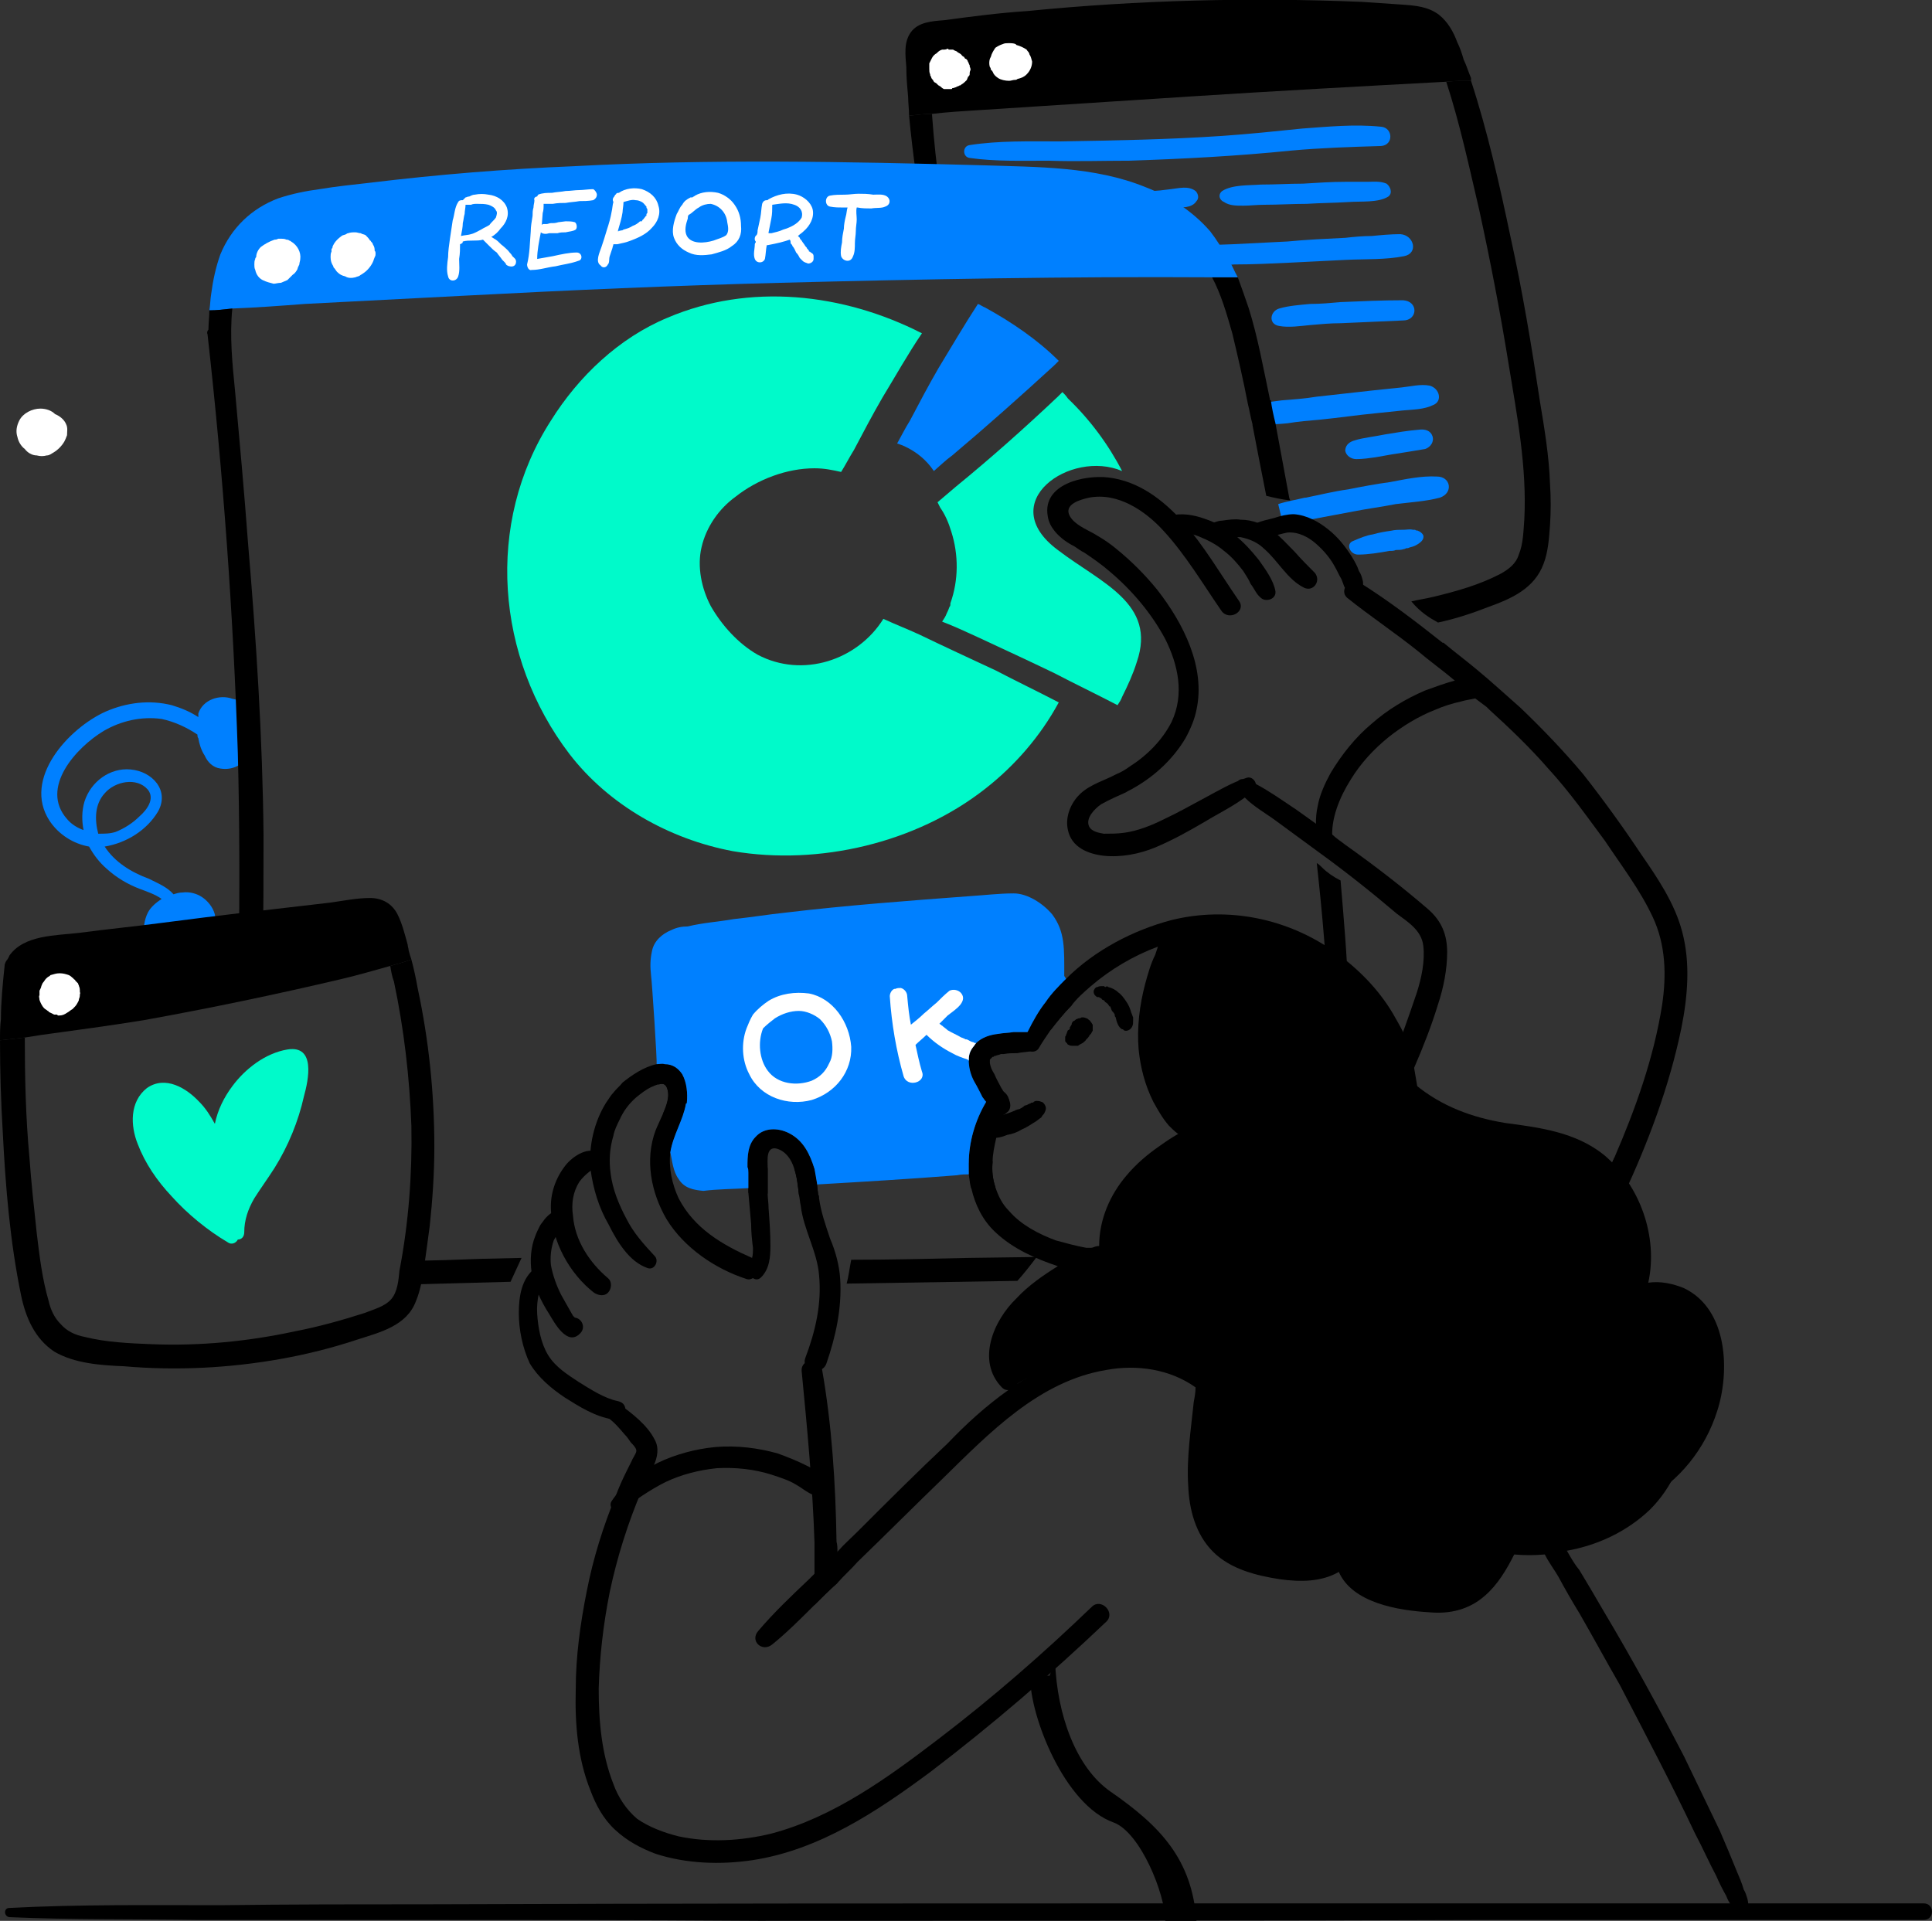 <?xml version="1.0" encoding="UTF-8"?>
<!DOCTYPE svg PUBLIC "-//W3C//DTD SVG 1.1//EN" "http://www.w3.org/Graphics/SVG/1.1/DTD/svg11.dtd">
<!-- Creator: CorelDRAW X8 -->
<svg xmlns="http://www.w3.org/2000/svg" xml:space="preserve" width="2.112in" height="2.1in" version="1.1" style="shape-rendering:geometricPrecision; text-rendering:geometricPrecision; image-rendering:optimizeQuality; fill-rule:evenodd; clip-rule:evenodd"
viewBox="0 0 2104 2092"
 xmlns:xlink="http://www.w3.org/1999/xlink">
 <rect x="0" y="0" width="2104" height="2092" fill="#333333" stroke="none"/>
 <defs>
  <style type="text/css">
   <![CDATA[
    .fil2 {fill:black}
    .fil3 {fill:#0080FF}
    .fil1 {fill:#00FACA}
    .fil0 {fill:white}
   ]]>
  </style>
 </defs>
 <g id="Layer_x0020_1">
  <path class="fil0" d="M844 1117c-2,11 -7,20 -14,28 -6,8 -14,14 -23,16 -9,1 -18,-2 -25,-7 -9,-6 -15,-16 -18,-27 -1,-3 -1,-6 -1,-9 5,-13 17,-25 29,-31 15,-9 35,-8 47,6 0,0 1,2 2,4 1,2 2,3 3,6 1,4 1,9 0,14zm22 -28c-12,-28 -47,-41 -75,-31 -16,6 -29,16 -39,29 -3,2 -5,4 -7,6 -4,7 -5,14 -5,22l0 0c-1,4 0,8 1,11 1,12 5,23 12,33 18,25 55,36 82,16 25,-18 43,-55 31,-86z"/>
  <path class="fil0" d="M977 1098c0,0 0,0 0,0 1,1 1,2 2,3 2,2 5,5 7,7 1,2 3,3 4,4 -7,4 -12,12 -15,17 -2,-1 -4,-3 -6,-5 -2,-4 -5,-8 -7,-11l0 0c-6,5 -11,9 -16,14 0,2 0,3 1,4 -5,0 -9,1 -13,4 -4,2 -7,7 -10,11 -1,-5 -2,-10 -3,-16 -1,-2 -2,-4 -2,-6 0,0 0,-1 0,-1 -4,-19 -7,-37 -8,-56 -1,-13 21,-16 23,-3 2,12 4,23 6,35 6,-7 13,-13 20,-19 12,-12 25,-24 38,-35 5,-4 12,-5 18,0 5,5 4,13 0,18 -13,12 -26,23 -39,35z"/>
  <path class="fil1" d="M1084 730c-28,-13 -56,-26 -83,-39 -13,-6 -26,-11 -39,-17 -28,45 -88,65 -137,39 -21,-12 -39,-32 -51,-53 -10,-19 -15,-43 -10,-64 5,-22 19,-42 37,-55 24,-19 56,-31 86,-31 11,0 20,2 29,4 5,-8 9,-16 14,-24 10,-19 20,-38 31,-57 14,-23 28,-48 43,-70 -86,-44 -188,-55 -277,-17 -53,22 -97,64 -127,112 -72,112 -60,258 20,363 43,56 109,93 178,106 94,16 200,-9 275,-68 32,-25 60,-57 80,-94 -23,-12 -46,-23 -69,-35z"/>
  <path class="fil2" d="M1018 296c-4,-14 -7,-29 -10,-43 -8,-42 -14,-85 -18,-127 9,-1 17,-2 25,-2 0,0 0,1 0,1 2,28 5,56 9,84 4,28 10,56 13,84 2,11 -16,13 -19,3z"/>
  <path class="fil3" d="M1504 159c14,-1 13,-20 0,-21 -29,-3 -58,0 -86,2 -29,3 -58,6 -87,8 -59,4 -118,5 -177,6 -32,0 -66,-1 -98,4 -8,1 -8,13 0,14 28,4 57,3 86,3 29,1 59,0 88,0 59,-2 117,-5 176,-11 33,-3 65,-4 98,-5z"/>
  <path class="fil3" d="M1303 219c3,-3 2,-8 -1,-11 -8,-6 -18,-3 -27,-2 -8,1 -15,2 -23,2 -16,1 -32,2 -48,3 -7,1 -10,10 -2,11 17,4 33,5 50,5 8,0 16,0 25,-1 9,0 21,1 26,-7z"/>
  <path class="fil3" d="M1510 200c-7,-3 -14,-2 -22,-2 -7,0 -15,0 -23,0 -15,0 -30,1 -46,2 -15,0 -30,1 -46,1 -13,1 -31,0 -42,7 -5,4 -3,10 2,12 6,4 13,4 21,4 7,0 15,-1 23,-1 15,0 30,-1 46,-1 15,-1 30,-1 46,-2 13,-1 32,1 43,-6 5,-4 2,-11 -2,-14z"/>
  <path class="fil3" d="M1344 288c20,0 41,-1 62,-2 20,-1 40,-2 60,-3 21,-1 43,0 63,-4 16,-3 11,-23 -4,-24 -10,0 -21,1 -31,2 -10,0 -20,1 -29,2 -21,1 -42,2 -63,4 -20,1 -40,2 -60,3 -19,1 -42,0 -60,7 -7,3 -4,11 2,13 10,3 21,3 30,3 10,0 20,0 30,-1z"/>
  <path class="fil3" d="M1393 355c11,2 23,0 34,-1 11,-1 22,-2 33,-2 23,-1 45,-2 68,-3 16,0 17,-21 0,-22 -23,0 -45,1 -68,2 -11,1 -22,2 -33,2 -11,1 -24,2 -34,5 0,0 0,0 0,0 -10,3 -12,17 0,19z"/>
  <path class="fil3" d="M1561 441c-10,5 -22,5 -33,6 -10,1 -20,2 -29,3 -21,2 -41,5 -61,7 -12,1 -24,2 -36,4 -9,1 -18,1 -26,2 -1,0 -2,0 -3,0 0,0 -1,0 -1,-1 -1,-7 -3,-14 -5,-22 2,0 4,0 7,-1 7,-1 14,-2 22,-3 13,-1 26,-2 38,-4l63 -7c10,-1 19,-2 29,-3 10,-1 21,-4 31,-2 11,3 14,17 4,21z"/>
  <path class="fil3" d="M1545 468c-12,1 -24,3 -36,5 -5,1 -11,2 -17,3 -6,1 -12,2 -18,4 -6,2 -9,6 -9,11 1,5 6,9 12,9 7,0 14,-1 21,-2 6,-1 11,-2 17,-3 13,-2 25,-4 37,-6 6,-2 10,-8 8,-14 -2,-6 -8,-8 -15,-7z"/>
  <path class="fil3" d="M1568 542c-15,4 -32,5 -48,7 -15,3 -31,5 -46,8 -16,3 -32,6 -48,9 0,0 0,0 0,1l0 0c-8,1 -19,5 -29,6 -1,-8 -3,-16 -5,-24 9,-3 21,-5 29,-7 0,0 1,0 1,0 15,-3 31,-7 46,-9 15,-3 31,-6 46,-8 16,-3 34,-7 51,-6 15,0 18,18 3,23z"/>
  <path class="fil3" d="M1544 578c0,0 -2,-1 -2,0 1,0 1,0 -1,-1 0,0 -1,0 -2,0 -4,-1 -7,0 -11,0 -5,0 -9,0 -13,1 -7,1 -13,2 -20,4 -7,1 -14,4 -21,7 -9,3 -4,15 5,15 11,0 23,-2 34,-4 3,0 5,0 7,-1 3,0 6,0 9,-1 1,0 2,-1 3,-1 -1,0 -1,0 1,0 1,0 2,-1 3,-1 4,-1 6,-2 9,-4 3,-2 6,-5 5,-9 -1,-2 -3,-4 -6,-5z"/>
  <path class="fil2" d="M1602 88c-9,0 -18,0 -27,1 -93,5 -185,10 -278,16 -77,5 -155,10 -232,15 -16,1 -33,2 -50,4 -8,0 -16,1 -25,2 0,-7 -1,-14 -1,-20 -1,-11 -2,-22 -2,-33 -1,-13 -3,-27 5,-38 8,-11 23,-12 36,-13 30,-4 60,-8 91,-10 121,-12 242,-15 364,-10 15,1 29,2 44,3 14,1 28,2 40,11 10,8 16,19 20,30 3,6 5,12 7,19 3,6 5,13 8,20 0,1 0,2 0,3z"/>
  <path class="fil2" d="M1688 572c-1,14 -2,29 -7,42 -10,27 -35,38 -60,47 -18,7 -36,13 -55,17 -9,-5 -19,-11 -29,-23 8,-2 16,-3 24,-5 25,-6 50,-13 73,-25 9,-5 17,-11 20,-21 5,-12 5,-26 6,-38 3,-57 -8,-114 -17,-169 -9,-56 -20,-113 -32,-168 -11,-47 -21,-94 -36,-140 9,-1 18,-1 27,-1 18,55 31,113 43,170 13,59 23,119 32,179 5,30 10,60 11,90 1,15 1,30 0,45z"/>
  <path class="fil1" d="M1238 721c-4,13 -10,26 -16,38 -1,3 -3,6 -5,9 -23,-12 -46,-23 -69,-35 -27,-13 -55,-26 -83,-39 -13,-6 -26,-12 -39,-17 2,-3 4,-6 5,-9 1,-2 2,-4 3,-7 1,-1 1,-2 1,-4 9,-25 9,-53 1,-78 -3,-10 -7,-19 -12,-26 -1,-2 -2,-4 -3,-6 6,-5 13,-11 20,-17 38,-31 75,-64 111,-98 1,-1 3,-3 5,-5 2,2 4,4 6,7 24,23 44,50 59,79 -56,-24 -140,34 -70,86 47,36 108,58 86,122z"/>
  <path class="fil3" d="M1153 393c-1,1 -3,3 -5,5 -36,33 -73,66 -111,98 -7,5 -13,11 -20,17 -8,-12 -19,-21 -32,-27 -2,-1 -5,-2 -8,-3 5,-9 9,-17 14,-25 10,-19 20,-38 31,-57 14,-23 28,-47 43,-70 3,1 5,3 8,4 29,16 57,35 80,58z"/>
  <path class="fil3" d="M114 864c11,-13 35,-18 47,-4 8,10 -1,22 -9,29 -7,7 -16,13 -26,17 -6,2 -12,2 -19,2 -4,-15 -4,-32 7,-44zm168 -70c0,-5 -1,-10 -3,-14 -5,-11 -15,-17 -26,-19 -14,-5 -32,1 -37,16 0,1 0,3 0,4 -9,-6 -19,-10 -29,-13 -24,-6 -49,-3 -72,7 -40,18 -91,73 -61,119 10,15 26,25 43,28 5,9 11,17 19,24 11,10 23,17 36,22 8,3 17,6 24,11 -6,4 -12,9 -15,15 -4,8 -5,17 -4,26 3,17 18,29 35,30 16,1 31,-11 37,-25 5,-9 7,-19 5,-29 -2,-8 -8,-15 -14,-19 -6,-4 -14,-6 -21,-5 -4,0 -7,1 -10,2 -7,-8 -17,-12 -27,-17 -19,-7 -37,-18 -48,-35 24,-4 46,-18 58,-38 13,-23 -6,-44 -30,-46 -22,-2 -43,13 -50,35 -3,10 -3,21 -1,31 -6,-2 -13,-6 -18,-12 -30,-34 10,-78 40,-96 19,-11 41,-16 63,-13 14,3 27,9 39,17 0,1 0,3 1,4 1,6 3,13 7,19 3,7 9,13 17,14 12,2 22,-3 29,-11 3,-2 5,-4 7,-6 7,-7 9,-17 6,-26z"/>
  <path class="fil2" d="M1405 545c0,-1 -1,-2 -1,-3 -5,-27 -10,-54 -15,-81 -2,-8 -4,-17 -5,-25 -1,0 -1,0 -1,-1 -7,-33 -13,-67 -23,-99 -4,-12 -8,-23 -12,-34 -10,0 -19,0 -28,0 10,19 16,40 22,61 6,25 12,51 17,77 2,8 3,15 5,22 0,1 0,1 0,1 5,26 10,52 15,77 8,2 17,4 26,5z"/>
  <path class="fil3" d="M1348 302c-10,0 -19,0 -28,0 -157,-1 -314,2 -471,6 -115,3 -229,8 -343,14 -58,3 -116,6 -174,9 -26,2 -53,4 -79,5 -9,1 -17,2 -25,2 1,-6 1,-12 2,-18 2,-15 5,-29 10,-43 12,-29 34,-50 63,-61 15,-5 30,-8 45,-10 18,-3 37,-5 55,-7 74,-9 148,-15 222,-18 148,-8 297,-5 446,-1 58,2 121,1 177,24 26,10 51,26 70,48 7,9 13,19 19,29 4,6 7,14 11,21z"/>
  <path class="fil2" d="M455 1077c-2,-11 -4,-21 -7,-32 -8,3 -16,5 -23,7 1,6 2,12 4,17 11,52 17,104 19,157 1,53 -3,106 -13,158 -1,10 -2,23 -9,31 -7,8 -19,11 -29,15 -25,8 -50,15 -76,20 -51,11 -103,16 -155,14 -25,-1 -50,-2 -74,-8 -10,-2 -19,-6 -26,-14 -7,-7 -11,-16 -13,-25 -7,-24 -10,-49 -13,-74 -3,-28 -6,-55 -8,-83 -4,-43 -5,-87 -5,-130 -9,1 -18,2 -27,3 0,34 1,67 3,100 3,60 8,120 20,178 5,24 15,47 36,61 22,13 51,15 76,16 57,5 115,2 171,-8 28,-5 56,-12 83,-21 25,-8 54,-15 64,-42 5,-12 7,-25 9,-38 2,-14 4,-29 6,-44 3,-28 5,-57 5,-86 0,-58 -6,-116 -18,-172z"/>
  <path class="fil2" d="M448 1045c-8,3 -16,5 -23,7 -18,5 -35,10 -52,14 -72,17 -144,32 -216,45 -37,6 -74,11 -111,16 -6,1 -13,2 -19,3 -9,1 -18,2 -27,3 0,-8 0,-15 1,-23 0,-19 2,-39 4,-58 0,-3 2,-6 3,-7 1,-2 2,-3 2,-4 16,-23 51,-22 76,-25 30,-4 61,-7 91,-11 61,-8 122,-15 183,-22 14,-2 29,-5 43,-5 13,0 24,6 30,18 5,10 8,22 11,33 0,2 1,4 1,6 1,4 2,7 3,10z"/>
  <path class="fil0" d="M317 263c-1,-1 -2,-1 -2,-1 -1,-1 -2,-1 -3,-1 -2,-1 -4,-1 -5,-1 -2,0 -3,0 -4,0 -2,1 -3,1 -4,1 -6,2 -11,5 -15,8 -3,3 -5,7 -5,11 -1,1 -1,1 -1,2 -1,2 -1,4 -1,6 0,2 0,4 1,6 1,5 4,9 8,11 4,2 8,3 12,4 2,0 5,-1 8,-1 2,-1 5,-2 7,-3 2,-2 4,-4 6,-6 2,-1 4,-4 5,-6 0,-1 1,-3 2,-5 0,-2 1,-4 1,-6 1,-7 -3,-15 -10,-19z"/>
  <path class="fil0" d="M409 276c0,-1 0,-2 -1,-3 0,-2 0,-4 -2,-7 0,-1 -1,-2 -2,-3 0,-1 -1,-1 -1,-1 -1,-2 -3,-4 -5,-6 -2,-1 -4,-1 -5,-2 -2,0 -4,-1 -6,-1 -3,0 -5,0 -8,1 -1,0 -2,1 -2,1 -2,1 -4,1 -5,2 -4,3 -6,5 -8,8 -1,2 -2,3 -2,5 -1,1 -1,1 -1,2 0,0 0,1 0,1 0,0 0,1 0,1 -1,2 -1,4 -1,6 0,4 1,7 3,10 0,1 0,1 1,2 1,1 2,3 3,4 3,3 5,4 9,5 3,2 7,2 11,1 2,-1 4,-1 5,-2 1,-1 2,-1 3,-2 5,-3 10,-9 12,-15 0,0 0,0 0,0 0,-1 1,-2 1,-3 1,-1 1,-3 1,-4z"/>
  <path class="fil0" d="M1056 72c0,-1 0,-1 0,-1 -1,-1 -1,-3 -2,-4 0,-1 -1,-2 -2,-3 0,0 0,0 -1,0 0,-1 -1,-1 -1,-2 -1,0 -1,-1 -2,-1 0,0 0,-1 -1,-1 0,-1 -1,-1 -2,-2 -1,0 -1,-1 -2,-1 -1,-1 -1,-1 -1,-1 -2,-1 -3,-1 -4,-2 -2,0 -3,0 -5,0 0,-1 -1,-1 -1,-1 -2,1 -3,1 -5,1 0,0 -1,0 -1,0 -3,1 -4,2 -6,4 -2,1 -4,3 -5,5 -1,2 -2,4 -3,6 0,2 0,4 0,6 0,2 0,4 1,6 0,0 0,0 0,0 0,1 0,1 0,1 1,1 1,3 2,4 0,0 1,1 1,1 0,1 1,1 1,2 1,1 2,1 3,2 0,0 0,0 0,0 1,1 1,1 2,2 0,0 0,0 0,0 1,0 1,1 2,1 1,1 2,2 4,3 1,0 3,0 4,0 1,0 2,0 4,0 0,0 1,0 1,-1 2,0 3,-1 4,-1 0,0 0,0 0,0 1,-1 3,-1 4,-2 1,0 1,0 2,-1 2,-1 4,-3 6,-5 0,-1 1,-2 1,-3 1,-1 2,-2 2,-3 0,-2 0,-3 1,-5 0,0 0,0 0,0 0,-2 -1,-3 -1,-4z"/>
  <path class="fil0" d="M1121 59c0,-2 -2,-3 -3,-5 -3,-2 -7,-4 -11,-5 0,0 0,0 -1,-1 -2,-1 -5,-1 -8,-1 -2,0 -4,0 -6,1 -3,1 -5,2 -8,4 -2,3 -4,6 -5,10 -2,3 -2,8 -1,11 1,1 1,2 1,3 1,0 1,1 2,2 1,3 3,5 6,7 3,2 8,3 12,3 2,0 4,-1 6,-1 1,0 2,0 3,-1 4,-1 7,-2 10,-5 4,-4 6,-9 6,-14 -1,-3 -1,-5 -3,-8z"/>
  <path class="fil0" d="M86 1074c0,-1 -1,-2 -1,-3 -1,-1 -2,-2 -3,-3 0,-1 -1,-1 -2,-2 0,0 0,-1 -1,-1 -1,-1 -2,-2 -4,-3 -3,-1 -6,-2 -10,-2 -4,0 -6,1 -10,2 0,0 -1,1 -1,1 -2,1 -3,2 -4,3 -1,1 -2,3 -3,4 -1,1 -1,2 -2,4 0,1 -1,3 -2,5 0,1 0,3 0,5 -1,1 0,3 0,5 1,3 3,7 5,9 1,1 3,2 4,3 1,0 1,1 1,1 2,1 4,2 6,3 1,0 2,0 3,0 1,1 1,1 2,1 4,0 6,-1 9,-3 2,-1 4,-3 6,-4 2,-2 4,-4 5,-6 1,-2 2,-3 2,-5 1,-2 1,-4 1,-5 0,-1 1,-2 0,-2 0,-3 0,-5 -1,-7z"/>
  <path class="fil1" d="M331 1194c-6,27 -17,54 -32,78 -7,11 -15,22 -22,33 -7,12 -11,24 -11,37 0,5 -3,8 -7,8 -2,4 -7,6 -11,3 -22,-13 -44,-31 -61,-50 -16,-17 -29,-36 -37,-57 -8,-20 -9,-46 10,-61 20,-14 43,0 57,15 7,7 12,15 17,24 3,-15 10,-29 19,-41 14,-19 36,-36 60,-40 31,-5 23,33 18,51z"/>
  <path class="fil0" d="M513 255c-3,1 -7,1 -11,2 1,-5 2,-10 2,-14 1,-4 1,-7 2,-10 0,-3 1,-7 1,-10 1,0 2,0 3,0 1,0 2,0 3,0 2,-1 4,-1 7,-1 4,0 8,0 12,1 3,1 7,3 8,6 2,2 1,5 0,8 -2,3 -5,5 -7,8 -3,2 -6,3 -9,5 -4,2 -7,4 -11,5zm42 20c-2,-3 -5,-5 -7,-7 -3,-2 -5,-5 -8,-7 -2,-1 -3,-2 -5,-3 4,-2 8,-6 10,-9 6,-6 10,-14 7,-23 -3,-8 -11,-13 -20,-14 -5,-1 -10,-1 -15,0 -2,0 -4,1 -6,2 -2,0 -3,1 -4,1 -1,1 -2,2 -3,3 0,0 0,0 0,0 -2,0 -4,0 -5,2 -4,6 -4,14 -6,20 -1,7 -2,13 -3,20 -1,7 -2,14 -2,20 -1,7 -2,15 0,21 1,6 9,6 11,0 2,-6 1,-13 1,-19 1,-6 1,-11 1,-16 2,-1 3,-1 3,-3 7,-2 15,0 22,-2 0,0 0,0 0,0 1,1 1,1 1,1 2,2 4,4 6,6 3,3 5,5 8,7 2,3 4,5 6,8 1,1 2,2 3,3 0,0 0,1 1,1 0,0 0,1 0,1 1,1 3,2 4,2 4,1 7,-1 7,-5 0,-3 -2,-4 -4,-6 -1,-2 -2,-3 -3,-4z"/>
  <path class="fil0" d="M646 206c-5,0 -11,1 -15,1 -5,0 -10,1 -15,1 -5,1 -10,1 -15,2 -5,0 -10,0 -15,2 0,1 -1,1 -1,2 -2,0 -4,2 -3,4 0,3 -1,5 -1,8 -1,3 -1,6 -1,9 -1,6 -2,12 -2,17 -1,12 -1,24 -4,36 0,3 2,7 5,6 9,0 17,-3 26,-4 8,-2 17,-3 25,-6 5,-1 4,-9 -2,-9 -8,0 -17,2 -26,4 -5,1 -12,2 -17,3 0,-9 2,-19 4,-29 0,0 0,0 0,0 2,2 6,2 9,1 3,0 6,0 9,0 3,-1 6,-1 9,-1 4,-1 8,-1 11,-3 2,-2 1,-7 -1,-8 -3,-1 -7,-1 -10,-1l-8 1c-3,1 -5,1 -8,1 -2,0 -3,1 -5,1 0,0 -1,0 -2,0 0,0 0,0 -1,0 -1,0 -1,0 -2,1l1 -13c1,-3 1,-6 1,-10 0,0 0,0 0,0 4,0 7,0 10,0 5,-1 10,-1 14,-1 5,-1 10,-1 15,-2 4,0 10,0 15,-1 2,-1 4,-3 4,-6 0,-2 -2,-5 -4,-6z"/>
  <path class="fil0" d="M705 229c0,0 0,1 0,2 0,-1 0,1 0,1 0,0 -1,1 -1,1 0,0 0,0 0,0 0,1 0,1 0,2 -1,0 -1,1 -2,2 0,0 0,0 0,0 -1,1 -1,2 -2,2 0,1 -1,1 -1,2 -1,0 -1,0 -1,0 0,0 0,0 0,0 0,0 0,0 -1,0 -2,2 -5,4 -8,5 -3,2 -6,3 -10,4 -1,1 -2,1 -3,1 0,0 -2,1 -2,0 0,1 -1,1 -1,1 0,-1 0,-1 0,-1 2,-7 4,-13 5,-20 0,-3 1,-7 1,-11 4,-1 9,-3 13,-2 3,0 5,1 7,2 2,1 3,3 5,5 0,0 0,1 0,1 0,1 1,1 1,2 0,0 0,0 0,1l0 0zm-6 -23c-8,-2 -18,-1 -25,4 -1,0 -2,0 -3,1 0,0 0,1 -1,1 0,1 -1,1 -1,2 -2,2 -2,4 -1,6 -1,3 -1,7 -2,11 -1,6 -3,13 -5,19 -2,7 -4,13 -6,19 -2,6 -7,16 -1,20 2,3 6,3 8,-1 2,-2 1,-6 2,-9 1,-3 2,-6 3,-9 0,-1 1,-3 1,-4 1,0 3,0 4,0 5,-1 10,-2 15,-4 8,-3 17,-7 23,-14 6,-6 10,-15 7,-24 -2,-9 -9,-15 -18,-18z"/>
  <path class="fil0" d="M791 256c-4,3 -9,4 -14,6 -10,3 -24,4 -29,-5 -3,-6 -1,-13 1,-19 0,-1 0,-3 1,-4 4,-2 7,-6 11,-8 4,-3 9,-4 13,-4 10,2 17,10 18,20 1,5 2,10 -1,14zm9 -33c-4,-6 -11,-11 -18,-13 -9,-2 -18,-1 -25,3 -1,1 -2,1 -3,2 -1,0 -1,0 -2,0 -4,2 -7,4 -9,8 -3,3 -4,7 -6,10 -3,8 -6,18 -3,26 3,8 9,13 16,16 8,4 17,3 25,2 7,-2 16,-4 22,-9 8,-5 11,-13 10,-22 0,-8 -2,-16 -7,-23z"/>
  <path class="fil0" d="M881 273c0,0 0,0 0,0 0,0 0,0 0,0 0,0 0,0 0,0z"/>
  <path class="fil0" d="M840 254c-1,0 -2,0 -3,0 0,0 0,-1 0,-1 1,-5 2,-10 3,-15 1,-5 1,-10 1,-15 8,-1 16,-3 24,0 6,2 10,7 8,14 -4,7 -13,11 -20,13 -4,2 -9,3 -13,4zm43 21c0,0 0,0 0,0 0,0 0,0 0,0 0,0 -1,-1 -1,-1 0,0 -1,0 -1,0 0,-1 0,-1 0,-1 0,0 0,1 0,0 0,0 0,0 0,0 0,0 -1,0 -1,0 0,0 0,0 1,0 0,0 -1,-1 -1,-1 0,0 0,-1 -1,-1 0,-1 -1,-2 -2,-3 -1,-2 -3,-4 -4,-6 -1,-1 -2,-2 -2,-3 -1,-1 -1,-1 -2,-2 0,0 0,0 0,0 2,-2 4,-3 6,-5 7,-6 12,-15 10,-24 -2,-8 -10,-14 -17,-16 -11,-3 -22,0 -31,5 -1,1 -1,1 -2,1 -2,0 -4,1 -5,4 -1,5 -1,10 -2,15 -1,5 -2,9 -3,14 0,2 0,3 -1,5 -2,1 -3,5 -1,7 0,1 0,1 0,1 0,0 -1,1 -1,2 0,5 -2,11 0,16 2,5 9,5 11,0 1,-5 1,-10 2,-15 0,0 0,0 0,0 0,0 1,0 1,0 5,-1 10,-2 14,-3 4,-1 7,-2 10,-3 1,1 1,2 1,4 1,1 2,2 2,3 2,2 3,5 4,7 2,2 3,4 4,6 1,1 2,2 3,3 2,2 4,2 6,3 3,0 6,-2 6,-5 0,-1 0,-2 0,-3 0,-2 -1,-3 -3,-4z"/>
  <path class="fil0" d="M966 214c-4,-3 -11,-2 -15,-2 -6,-1 -11,-1 -16,-1 -5,0 -10,1 -15,1 -5,0 -11,0 -16,1 -6,1 -6,11 0,12 5,1 10,1 15,1 2,0 3,0 4,0 -1,3 -1,7 -2,10 -1,4 -2,9 -2,13 -1,5 -2,10 -2,15 -1,5 -2,10 -1,15 1,3 4,5 7,5 3,0 5,-2 6,-5 2,-4 2,-10 2,-14 0,-5 1,-9 1,-13 0,-5 1,-9 1,-13 0,-4 -1,-9 0,-13 0,0 0,0 0,0 0,0 1,0 1,0 5,1 10,1 15,1 5,-1 11,0 15,-2 6,-2 6,-8 2,-11z"/>
  <path class="fil2" d="M1779 1456c-8,-32 -16,-65 -24,-97 -2,-6 -3,-13 -5,-20 -3,-13 -7,-26 -10,-39 3,-7 6,-13 9,-19 3,-7 6,-13 9,-20 3,14 7,27 10,41 13,49 25,98 36,147 4,16 -21,23 -25,7z"/>
  <path class="fil2" d="M1797 1644c-25,24 -57,39 -91,45 0,1 -1,1 -2,1 -7,1 -14,2 -22,3 -11,1 -22,1 -33,0 -8,-1 -15,-2 -23,-4 2,-4 4,-8 6,-11 1,-4 3,-7 4,-11 8,1 16,2 23,2 15,0 30,-1 45,-5 54,-12 105,-52 109,-111 2,-25 -4,-52 -20,-72 -12,-14 -36,-30 -55,-23 -5,4 -10,7 -16,10 -12,5 -20,-13 -12,-21 4,-3 7,-5 11,-7 7,-7 10,-17 9,-28 0,-8 -2,-16 -6,-23 -4,-8 -9,-16 -14,-23 -1,0 -2,-1 -2,-2 -10,-13 -20,-27 -33,-37 -13,-11 -30,-14 -47,-16 -15,-1 -31,-2 -46,-6 -16,-5 -29,-14 -39,-28 -16,-21 -20,-46 -22,-71 -1,-9 -2,-18 -4,-27 -1,-7 -2,-14 -4,-20 -13,-47 -46,-87 -88,-112 -43,-26 -93,-33 -142,-22 -7,2 -14,4 -20,6 -1,0 -1,0 -2,0 -27,10 -52,25 -73,43 -8,7 -15,13 -21,21 -8,8 -16,18 -23,27 -4,6 -9,13 -13,20 -2,3 -6,4 -9,3l0 0c-5,0 -9,-4 -7,-10 1,-4 3,-7 4,-11 6,-12 12,-23 20,-33 6,-9 14,-17 22,-25 31,-31 73,-53 115,-64 61,-15 126,-2 178,35 25,18 47,40 63,67 4,7 8,14 11,20 5,13 9,26 12,39 2,12 4,23 6,36 3,30 8,70 43,81 32,10 67,3 96,23 14,10 25,23 35,36 1,1 1,1 1,2 6,7 12,15 17,22 5,8 9,15 12,24 6,15 7,32 3,46 7,1 14,3 21,6 11,4 21,10 30,18 2,2 4,5 6,7 45,52 34,133 -13,180z"/>
  <path class="fil2" d="M1132 1133c1,4 -1,9 -4,10 -2,1 -4,2 -6,2l0 0c-5,1 -10,1 -14,2 -5,0 -10,0 -15,1 0,0 0,0 0,0 0,0 0,0 0,0 -1,0 -2,0 -3,0 -2,1 -4,1 -6,2 0,0 -1,0 -1,0 0,0 0,0 -1,1 0,0 0,0 -1,0 0,0 -1,1 -1,1 0,0 -1,1 -1,1 0,0 0,0 0,0 0,0 -1,1 -1,1 0,1 0,1 0,1 0,1 0,3 0,3 1,5 2,7 5,12 2,5 5,10 7,14 1,2 2,3 3,5 2,3 4,6 6,9 0,0 0,0 0,0 0,0 0,0 0,0 2,5 2,11 -3,14 -1,1 -2,2 -3,2 -4,1 -8,1 -11,-3 -3,-3 -6,-7 -9,-11 -1,-2 -2,-4 -3,-5 -3,-6 -6,-12 -9,-17 -6,-12 -10,-26 -1,-38 6,-9 16,-13 27,-14 5,-1 11,-1 17,-2 3,0 6,0 9,0 2,0 4,0 6,0 2,0 4,0 6,1 4,1 7,4 7,8z"/>
  <path class="fil2" d="M1213 1363c0,7 -2,12 -5,15 -5,5 -12,6 -19,7 -12,0 -25,-3 -34,-6 -1,0 -2,0 -3,0 -24,-8 -49,-19 -68,-37 -14,-13 -22,-30 -26,-47 -2,-5 -2,-11 -3,-16 0,-1 0,-1 0,-2 0,-1 0,-2 0,-3 0,-2 0,-4 0,-7 0,-23 7,-47 19,-67 1,-2 3,-5 4,-7 4,-7 11,-7 15,-4 3,2 5,5 6,9 0,0 0,0 0,0 0,2 0,4 -1,6 -2,3 -3,6 -5,10 0,0 0,0 0,0l0 0c-3,8 -6,17 -8,25 -2,9 -4,18 -4,26 -1,10 0,19 3,28 3,9 7,18 15,26 13,15 32,25 51,32 11,3 22,6 33,8 2,0 4,0 6,0 2,1 4,1 5,1 2,-1 4,-1 6,-1 0,0 0,0 1,0 4,-4 12,-3 12,4z"/>
  <path class="fil2" d="M1134 1200c-2,-1 -4,-1 -6,-1 -2,1 -3,1 -2,1 -1,1 -2,1 -3,1 -1,1 -1,1 -2,1 1,0 1,0 0,0 -2,1 -3,2 -5,2 -2,2 -4,3 -6,4 -2,0 -3,1 -4,1 0,0 -1,1 -2,1 -4,2 -9,3 -13,5 -5,2 -11,3 -16,6 -3,2 -5,7 -4,11 1,4 5,7 9,7 6,1 12,-1 17,-3 6,-1 11,-3 16,-6 5,-2 9,-5 14,-8 2,-1 4,-3 7,-5 1,-2 2,-3 3,-4 1,-2 2,-4 2,-6 0,-3 -3,-7 -5,-7z"/>
  <path class="fil2" d="M1190 1116c-1,-1 -1,-2 -2,-3 -1,-1 -1,-2 -2,-2 -1,-1 -2,-2 -3,-2 -2,-1 -3,-1 -5,-1 0,0 -2,1 -2,1 -1,0 -1,0 -1,0 -1,0 -2,1 -3,1 0,0 0,0 0,0 -1,1 -2,2 -3,2 -1,1 -2,2 -2,4 -1,1 -1,2 -2,3 0,1 0,1 0,2 -1,0 -1,1 -2,1 -1,2 -1,3 -2,5 0,0 0,1 -1,2 0,2 0,3 0,5 1,1 1,2 2,2 0,1 1,2 2,2 1,1 3,1 4,1 2,0 4,0 6,0 1,-1 3,-2 5,-3 1,-1 3,-2 4,-4 1,-1 2,-2 3,-3 0,0 0,-1 1,-1 -1,0 -1,1 -2,2 1,-2 2,-3 3,-4 1,-1 1,-3 2,-3 0,-2 0,-3 0,-4 0,-1 0,-2 0,-3z"/>
  <path class="fil2" d="M1214 1106c0,0 0,0 0,0 0,0 0,0 0,0 0,0 0,0 0,0z"/>
  <path class="fil2" d="M1203 1090c0,0 0,0 0,0 0,0 0,0 0,0 0,0 0,0 0,0z"/>
  <path class="fil2" d="M1234 1112c0,-1 0,-3 0,-4 -1,-2 -1,-3 -2,-5 -1,-4 -3,-9 -6,-13 -2,-3 -5,-7 -8,-9 -3,-3 -7,-5 -11,-6 -1,-1 -2,-1 -3,0 -1,0 -2,-1 -1,-1 -1,0 -2,0 -3,0 -1,0 -3,0 -5,1 -2,0 -4,3 -4,5 0,3 2,5 4,6 1,0 1,0 2,0 0,0 1,1 1,1 0,0 1,0 1,0 0,0 0,0 0,0 1,1 1,2 2,2 1,0 1,1 2,1 0,0 0,0 0,0 0,0 0,0 0,0 0,0 0,0 0,0 1,1 0,1 0,0 0,0 0,1 0,1 2,1 3,2 4,3 0,1 1,1 1,2 0,0 0,0 0,0 0,0 1,0 1,0 1,2 1,3 2,5 1,1 2,2 3,4 0,0 0,1 0,1 0,0 0,0 0,0 0,0 0,0 0,0 0,0 0,0 0,0 0,1 0,1 0,0 0,1 1,2 1,2 1,5 3,11 7,13 1,0 1,0 1,0 1,2 4,2 6,1 2,-1 3,-2 4,-4 1,-2 1,-4 1,-6z"/>
  <path class="fil2" d="M1296 1241c1,-1 1,-1 -2,0 -2,0 -3,0 -5,-1 -2,-1 -4,-3 -6,-5 0,0 0,0 0,0 -4,-3 -7,-6 -10,-9 -7,-8 -12,-17 -17,-26 -9,-18 -14,-37 -16,-57 -2,-24 1,-48 7,-71 3,-11 6,-22 11,-32 1,-3 2,-6 3,-9 4,-6 7,-11 14,-15 6,-4 11,4 8,9 0,1 0,1 0,1 -6,8 -8,19 -11,27 -3,10 -5,19 -7,29 -4,20 -6,40 -3,61 1,16 6,33 14,48 4,7 9,14 14,21 3,3 6,6 9,10 1,1 3,3 4,4 0,0 0,1 0,1 0,2 1,5 1,4 3,5 -2,12 -8,10z"/>
  <path class="fil2" d="M1311 1237c-3,7 -9,11 -15,15 -6,4 -12,8 -18,12 -12,8 -22,18 -31,28 -18,20 -29,46 -26,73 1,5 -4,11 -8,12 -2,0 -4,0 -5,1 -7,2 -13,4 -19,7 -22,9 -42,24 -59,40 -22,19 -38,45 -22,73 1,3 1,6 0,9l0 0c-1,4 -6,7 -10,7 -3,0 -5,-1 -7,-3 -28,-29 -9,-73 16,-97 13,-14 29,-25 45,-35 0,-1 0,-1 0,-1 12,-7 24,-14 37,-19 3,-1 5,-2 8,-2 0,-29 12,-56 30,-77 11,-13 23,-23 36,-32 7,-5 13,-9 20,-13 0,0 1,0 1,-1 6,-3 12,-7 19,-7 1,0 2,0 2,0 6,1 8,5 6,10z"/>
  <path class="fil2" d="M900 1485c-5,14 -28,8 -23,-6 11,-29 18,-59 15,-90 -2,-26 -17,-50 -20,-76 -1,-4 -1,-8 -2,-12 -1,-9 -2,-19 -5,-28 -3,-10 -9,-19 -19,-22 -12,-3 -10,13 -10,20l0 1c0,9 0,19 0,28 0,5 1,10 1,16 1,13 2,27 2,41 0,12 -1,25 -10,34 -3,3 -6,3 -9,1 -2,-1 -4,-4 -3,-8 1,-4 2,-9 2,-14 1,-3 1,-7 1,-11 -1,-8 -2,-17 -2,-26 -1,-11 -2,-22 -3,-34 0,-7 0,-14 0,-22 0,-2 -1,-4 -1,-6 0,-11 0,-24 9,-33 9,-10 24,-10 36,-4 16,8 23,23 28,39 2,9 3,19 4,28 1,1 1,2 1,4 2,15 7,29 12,44 6,14 10,29 11,44 2,32 -5,63 -15,92z"/>
  <path class="fil2" d="M1323 1514c-5,4 -12,4 -17,0 -1,-1 -2,-2 -4,-3 -28,-20 -64,-25 -97,-19 -73,12 -127,68 -178,118 -31,30 -62,61 -93,91 -7,8 -15,15 -22,23 -9,8 -17,16 -25,24 -15,15 -30,30 -46,43 -11,9 -25,-4 -15,-15 17,-20 36,-38 55,-56 2,-2 4,-4 6,-6 8,-8 16,-16 25,-24 7,-8 15,-15 23,-23 32,-32 64,-64 97,-95 20,-21 42,-41 66,-58 3,-3 7,-5 10,-7l0 0c5,-3 9,-6 14,-9 54,-33 127,-47 182,-14 7,4 13,9 19,14 4,4 4,12 0,16z"/>
  <path class="fil2" d="M1659 1669c-2,6 -5,12 -8,18 -1,2 -1,4 -2,6 -8,16 -18,33 -32,45 -17,15 -38,20 -60,18 -34,-2 -84,-10 -99,-44 -19,11 -42,11 -64,8 -26,-4 -54,-11 -73,-30 -19,-19 -26,-46 -27,-72 -2,-30 3,-61 6,-91 1,-5 2,-11 2,-16 1,-9 2,-18 2,-27 2,-17 2,-35 1,-53 0,-8 12,-9 14,-1 10,31 10,64 7,96 -2,27 -6,55 -5,83 0,20 2,45 17,61 16,16 41,21 62,25 19,4 43,6 57,-9 6,-7 17,-1 18,8 2,24 30,31 50,35 22,4 49,10 70,-2 14,-9 24,-23 31,-38 2,-4 4,-8 6,-11 1,-4 3,-7 4,-11 8,1 16,2 23,2z"/>
  <path class="fil2" d="M820 1392c-2,1 -4,2 -7,1 -34,-11 -68,-34 -87,-65 -17,-29 -24,-65 -12,-97 2,-5 5,-11 8,-18 5,-10 8,-20 4,-29 -2,-4 -5,-4 -8,-3 -3,0 -6,2 -9,3 -6,3 -11,7 -16,11 -8,7 -14,15 -18,24 -3,6 -6,12 -7,18 -4,13 -5,27 -3,41 2,17 9,34 17,49 8,16 19,28 31,41 5,5 0,16 -8,13 -20,-7 -33,-29 -42,-47 -11,-19 -17,-39 -20,-61 -2,-25 4,-51 17,-72 3,-4 5,-8 8,-11 3,-4 7,-7 10,-11 10,-8 23,-17 37,-20 3,0 6,-1 9,0 9,0 15,5 19,11 5,9 6,21 5,31 0,0 0,1 -1,1 -3,18 -14,34 -17,53l0 0c0,0 0,0 0,0 -2,17 2,35 9,50 17,33 48,51 80,65 1,1 2,1 3,2 10,4 6,17 -2,20z"/>
  <path class="fil2" d="M662 1392c-20,-17 -36,-41 -38,-68 -2,-13 0,-26 7,-37 3,-4 7,-8 11,-11 5,-4 11,-6 13,-12 1,-2 2,-6 -1,-7 -12,-10 -30,2 -38,12 -11,14 -17,31 -16,49 1,34 20,69 47,90 5,3 11,4 15,0 4,-4 5,-12 0,-16z"/>
  <path class="fil2" d="M632 1452c-14,15 -28,-11 -34,-21 -9,-14 -16,-29 -19,-45 -2,-13 -1,-28 4,-40 1,-3 3,-7 5,-11 1,-2 3,-4 5,-7 5,-6 11,-11 19,-8 2,0 5,3 5,6 0,0 0,1 0,1 -1,2 -2,5 -3,7 -1,1 -3,3 -4,5 -2,4 -5,8 -7,12 -3,9 -4,18 -3,27 2,11 6,22 11,32 3,5 6,11 9,16 1,2 3,5 4,7 0,0 1,1 2,2 8,1 12,11 6,17z"/>
  <path class="fil2" d="M673 1526c-15,-3 -30,-13 -43,-21 -12,-8 -25,-16 -33,-29 -8,-13 -11,-30 -12,-45 -1,-15 3,-29 8,-44 2,-7 -6,-10 -10,-6 -15,11 -18,31 -18,49 0,18 4,38 12,55 9,15 23,27 38,37 16,10 33,21 53,24 13,2 19,-17 5,-20z"/>
  <path class="fil2" d="M1189 1750c-53,51 -108,99 -167,144 -55,42 -114,85 -182,103 -33,8 -68,10 -101,3 -16,-4 -32,-10 -45,-19 -12,-10 -21,-24 -26,-38 -13,-33 -16,-69 -16,-104 1,-35 5,-70 12,-105 8,-38 20,-76 35,-111 4,-9 9,-18 13,-27 4,-9 6,-19 1,-28 -8,-16 -25,-29 -39,-39 -9,-6 -20,7 -12,15 7,5 13,12 18,18 3,3 5,6 7,9 2,2 6,6 6,9 0,3 -4,8 -5,11 -2,4 -4,8 -6,12 -4,8 -8,17 -11,25 -14,34 -25,69 -32,105 -7,35 -12,71 -12,107 -1,37 2,75 16,110 6,16 14,31 27,43 13,12 28,20 44,26 34,11 71,12 105,7 73,-11 136,-53 194,-96 67,-51 131,-106 192,-164 10,-10 -6,-26 -16,-16z"/>
  <path class="fil2" d="M887 1748c0,-11 0,-23 0,-34 0,-11 0,-22 0,-34 -2,-62 -8,-125 -14,-187 -1,-13 20,-16 22,-3 11,62 15,126 16,189 1,4 1,7 1,11 0,11 0,22 0,34 -9,8 -17,16 -25,24z"/>
  <path class="fil2" d="M1905 2080c1,5 -7,12 -11,6 -3,-3 -6,-6 -8,-10 -3,-4 -5,-8 -6,-11 -4,-7 -8,-15 -11,-22 -8,-15 -15,-31 -23,-46 -26,-55 -54,-108 -82,-162 -15,-26 -29,-52 -44,-78 -8,-13 -16,-27 -23,-40 -7,-12 -18,-25 -20,-40 0,-6 8,-10 13,-7 8,5 12,13 17,20 4,7 8,14 13,20 9,15 18,30 26,44 31,52 60,105 88,159 13,27 26,54 39,81 6,14 12,28 18,43 3,7 6,14 8,21 2,3 3,7 4,10 1,4 1,8 2,12z"/>
  <path class="fil2" d="M1081 1265c-4,1 -9,1 -13,1 -4,1 -9,1 -13,1 0,10 1,19 3,28 1,0 3,0 4,-1 8,0 15,-1 22,-1 -3,-9 -4,-18 -3,-28zm-194 8c-8,0 -15,0 -22,0 3,9 4,19 5,28 7,0 14,0 21,0 -1,-9 -2,-19 -4,-28zm-144 -103c-4,-6 -10,-11 -19,-11 -3,-1 -6,0 -9,0 1,7 2,15 2,22 4,-1 7,-1 9,3 4,9 0,19 -4,29 3,14 5,28 8,42 3,-19 14,-35 17,-53 -1,-6 -1,-12 -2,-18 -1,-4 -2,-9 -2,-14zm93 102c-7,0 -14,0 -22,-1 1,2 1,4 1,6 0,8 0,15 0,22 7,0 14,1 21,1 0,-9 0,-19 0,-28zm324 -206c-7,8 -15,16 -21,25 2,7 3,15 4,22 0,3 1,6 1,9 7,-9 15,-19 23,-27 -2,-10 -4,-19 -7,-29z"/>
  <path class="fil3" d="M1161 1066c-8,8 -16,16 -22,25 -8,10 -14,21 -20,33 -2,0 -4,0 -6,0 -3,0 -6,0 -9,0 -6,1 -12,1 -17,2 -9,1 -18,4 -24,10 -1,1 -2,3 -3,4 -4,5 -5,9 -5,15 0,7 2,16 6,23 3,5 6,11 9,17 1,1 2,3 4,5 -12,20 -19,44 -19,67 0,4 0,8 0,12 -4,0 -8,0 -13,1 -50,4 -101,7 -152,10 -1,-6 -2,-11 -3,-17 -5,-16 -12,-31 -28,-39 -12,-6 -27,-6 -36,4 -9,9 -9,22 -9,33 1,2 1,4 1,6 0,6 0,11 0,17 -16,1 -33,1 -49,3 -11,-1 -21,-3 -27,-13 -6,-8 -7,-20 -9,-29 3,-19 14,-35 17,-53 1,0 1,-1 1,-1 1,-10 0,-22 -5,-31 -4,-6 -10,-11 -19,-11 -3,-1 -6,0 -9,0 1,0 -5,-90 -6,-97 -1,-9 -1,-17 1,-26 2,-11 11,-19 21,-23 6,-3 12,-4 18,-4 16,-4 33,-5 50,-8 19,-2 37,-5 56,-7 67,-8 134,-13 201,-18 16,-1 32,-3 48,-3 15,0 32,11 42,23 14,19 13,37 13,67 1,1 1,2 2,3z"/>
  <path class="fil0" d="M903 1158c-4,9 -10,15 -19,19 -16,6 -37,4 -48,-11 -9,-12 -11,-31 -5,-46 4,-4 9,-8 13,-11 8,-5 17,-8 26,-8 8,0 17,4 23,9 7,7 11,15 13,24 1,8 1,17 -3,24zm24 -18c-2,-27 -20,-53 -46,-58 -15,-2 -31,0 -44,8 -6,4 -12,9 -17,15 -3,5 -5,10 -7,15 -6,16 -5,35 3,50 12,25 42,35 68,28 26,-8 44,-31 43,-58z"/>
  <path class="fil0" d="M1063 1136c-1,1 -2,3 -3,4 -4,5 -5,9 -5,15 -1,0 -1,-1 -1,-1 -6,-2 -12,-4 -17,-7 -10,-5 -20,-12 -28,-20 -4,4 -8,7 -12,11 2,9 4,19 7,29 5,12 -16,18 -20,5 -8,-28 -13,-57 -15,-87 0,-3 2,-7 5,-8 0,0 0,0 1,0 2,-1 4,-1 6,-1 4,1 7,5 7,9 1,11 2,21 4,31 5,-4 10,-8 14,-12 5,-4 9,-8 14,-12 4,-4 9,-9 14,-13 4,-2 10,-1 13,3 3,4 2,8 -1,12 -4,5 -9,8 -14,12 -3,3 -6,6 -9,9 0,0 1,0 1,1 0,0 0,0 1,0 0,0 0,1 1,1 2,2 4,3 6,5 5,3 10,5 15,8 1,0 2,1 3,1 1,1 2,1 2,1 0,0 0,0 1,0 0,0 0,0 0,0 2,1 5,3 7,3 1,1 2,1 3,1z"/>
  <path class="fil2" d="M1366 860c-16,15 -36,24 -54,35 -17,10 -35,20 -54,28 -17,7 -37,11 -56,9 -17,-2 -35,-9 -39,-28 -3,-13 2,-27 11,-37 1,-1 2,-2 3,-3 11,-10 26,-14 39,-21 5,-2 10,-5 14,-8 19,-12 36,-29 46,-49 14,-30 7,-62 -7,-90 -15,-28 -36,-53 -61,-74 -8,-7 -18,-14 -27,-20 -4,-2 -8,-5 -11,-7 -8,-4 -15,-9 -21,-16 -4,-5 -7,-10 -8,-17 -6,-35 40,-45 66,-42 33,4 59,24 81,48 23,26 41,57 61,86 9,12 -11,23 -19,11 -20,-29 -39,-61 -63,-87 -20,-22 -50,-42 -81,-36 -9,2 -28,7 -21,20 5,9 17,14 26,19 2,1 3,2 5,3 7,4 14,9 20,14 16,13 31,28 44,44 29,37 53,85 43,131 -2,10 -6,20 -12,31 -13,22 -33,41 -56,54 -3,2 -6,3 -9,5 -9,4 -18,8 -27,13 -7,5 -17,15 -13,24 3,6 11,7 16,8 7,0 15,0 22,-1 15,-2 30,-8 44,-15 15,-7 29,-15 44,-23 15,-8 30,-17 46,-22 7,-2 13,8 8,13z"/>
  <path class="fil2" d="M1371 610c-8,-10 -16,-19 -26,-27 -10,-8 -21,-14 -33,-18 -11,-4 -26,-7 -38,-3 -7,3 -8,15 0,16 11,2 21,2 31,6 10,4 20,9 28,16 8,6 15,14 21,22 3,5 6,9 8,14 4,5 6,11 11,15 5,5 17,2 16,-7 -2,-12 -11,-24 -18,-34z"/>
  <path class="fil2" d="M1432 624c-8,-8 -15,-15 -22,-23 -8,-8 -15,-16 -24,-23 -10,-7 -22,-12 -35,-12 -6,-1 -13,0 -20,1 -3,0 -6,1 -9,2 -3,1 -6,3 -8,4 -6,2 -6,12 1,12 3,0 6,0 9,0 3,0 6,0 9,0 6,0 12,0 18,0 10,2 19,6 26,13 15,13 25,33 43,42 10,5 19,-7 12,-16z"/>
  <path class="fil2" d="M1484 632c-1,-4 -2,-7 -4,-10 -2,-6 -5,-11 -8,-16 -7,-11 -15,-21 -25,-29 -11,-9 -24,-16 -38,-17 -7,0 -15,2 -21,4 -7,2 -14,3 -20,6 -3,2 -3,6 -1,9 9,10 24,3 35,1 12,-1 23,5 31,12 8,7 15,15 20,24 3,5 5,10 8,15 1,3 2,5 3,8 2,3 4,5 6,7 4,6 14,5 14,-4 0,-3 1,-6 0,-10z"/>
  <path class="fil2" d="M1831 1120c-13,63 -36,124 -63,182 -6,13 -12,25 -18,37 -4,8 -8,16 -12,24 -5,9 -9,17 -14,26 -4,-8 -9,-16 -14,-23 -1,0 -2,-1 -2,-2 4,-8 8,-16 12,-25 7,-13 14,-26 20,-39 3,-7 6,-13 9,-19 3,-7 6,-13 9,-20 23,-53 43,-109 52,-166 5,-33 4,-66 -10,-96 -14,-30 -34,-56 -52,-83 -20,-27 -39,-54 -62,-79 -20,-23 -42,-44 -64,-64 -1,-1 -2,-2 -3,-3 -4,-3 -8,-6 -12,-9 -7,-7 -15,-13 -23,-20 0,0 0,0 0,0 -13,-11 -27,-21 -40,-32 -25,-20 -52,-38 -77,-58 -9,-8 3,-23 13,-17 32,20 62,43 91,66l1 0c12,10 24,19 36,29 17,14 32,28 48,42 24,23 47,47 68,72 22,28 43,57 63,87 18,26 37,54 45,85 9,34 6,70 -1,105z"/>
  <path class="fil2" d="M1870 1537c-13,41 -41,76 -79,97 -21,21 -49,35 -78,42 -16,3 -31,4 -47,4 -8,0 -16,-1 -24,-2 -1,4 -3,8 -4,12 -2,3 -4,7 -6,11 -8,15 -18,31 -33,40 -21,12 -50,6 -73,2 -20,-4 -50,-12 -51,-37 -1,-9 -12,-15 -19,-8 -15,16 -40,13 -59,10 -22,-5 -48,-10 -64,-27 -16,-17 -19,-42 -19,-63 0,-29 4,-58 6,-87 4,-59 7,-54 -23,-42 -57,-35 -133,-16 -189,18 -4,2 -10,1 -14,5 0,-3 0,-6 -1,-9 -16,-29 1,-57 23,-77 18,-15 39,-31 62,-41 7,0 14,-2 19,-7 2,-1 3,-1 5,-1 5,-2 10,-7 9,-12 -3,-28 8,-55 26,-76 10,-11 21,-21 33,-29 54,-39 25,-28 25,-40 -1,-3 -9,-11 -12,-15 -6,-6 -11,-14 -15,-21 -8,-16 -13,-33 -15,-51 -2,-21 -1,-42 3,-63 2,-10 5,-20 8,-29 3,-9 5,-21 11,-29 0,0 0,0 1,-1 50,-11 102,-4 147,23 44,26 78,67 91,116 1,1 1,2 1,4 8,10 17,19 26,27 29,24 62,36 98,42 38,5 77,10 108,35 39,33 59,89 48,139 13,-2 27,1 39,6 48,23 50,91 36,134z"/>
  <path class="fil2" d="M1576 1037c0,19 -4,39 -10,57 -7,23 -16,46 -26,69 -6,12 -11,25 -16,37 -1,2 -2,4 -3,6 -1,-9 -2,-18 -4,-27 -1,-7 -2,-14 -4,-20 5,-12 10,-23 15,-35 5,-14 10,-28 15,-43 5,-16 9,-34 7,-51 -2,-17 -17,-26 -29,-35 -27,-23 -56,-46 -85,-67 -15,-11 -30,-22 -45,-33 -12,-9 -25,-16 -35,-26 -3,-3 -5,-5 -8,-7 -3,-4 -2,-9 1,-12 1,-1 3,-2 5,-1 0,0 1,0 2,0 4,1 8,3 12,5 15,8 29,18 44,28 7,5 14,10 21,15 6,4 12,8 18,12 4,4 9,7 14,11 31,22 61,45 90,70 15,13 21,28 21,47z"/>
  <path class="fil2" d="M1620 740c-10,-6 -24,-1 -35,1 -11,3 -22,7 -33,11 -21,9 -41,21 -58,36 -18,15 -33,34 -45,54 -6,11 -12,24 -14,36 -3,13 -2,26 0,39 2,8 16,6 16,-3 -2,-22 8,-46 20,-65 11,-18 25,-33 41,-46 15,-12 33,-23 51,-30 9,-4 19,-7 28,-9 10,-3 23,-3 31,-10 4,-4 3,-11 -2,-14z"/>
  <path class="fil2" d="M878 1596c-10,-5 -20,-9 -31,-13 -21,-6 -45,-9 -68,-7 -42,4 -89,23 -113,59 -4,6 4,15 10,10 16,-11 31,-22 49,-31 17,-8 36,-13 56,-15 20,-1 40,1 59,7 9,3 19,6 27,11 9,5 19,15 29,12 4,-1 7,-5 7,-9 0,-12 -15,-19 -25,-24z"/>
  <path class="fil2" d="M2095 2073c-272,0 -544,0 -815,0 -271,0 -541,0 -812,1 -76,0 -152,0 -229,1 -76,0 -153,-1 -229,3 -6,0 -6,9 0,10 68,3 136,2 204,3 68,0 136,0 204,0 136,0 272,0 408,1 270,0 541,0 811,-1 153,0 306,0 458,0 12,0 12,-18 0,-18z"/>
  <path class="fil2" d="M1230 835c0,0 -1,0 -1,0 0,0 1,0 1,0 0,0 0,0 0,0z"/>
  <path class="fil0" d="M72 462c-2,-5 -7,-9 -12,-11 -4,-4 -10,-6 -16,-6 -9,0 -19,5 -23,13 -3,6 -4,12 -2,18 1,5 4,10 8,13 3,4 8,7 13,7 4,1 7,1 11,0 3,0 5,-2 7,-3 5,-3 9,-7 12,-12 1,-2 2,-4 3,-7 0,-4 1,-8 -1,-12z"/>
  <path class="fil2" d="M287 910c-1,-106 -8,-214 -17,-320 -4,-54 -9,-109 -14,-164 -3,-30 -6,-60 -3,-90 -9,1 -17,2 -25,2 0,7 -1,14 -1,21 -1,1 -2,3 -1,5 17,151 28,304 33,456 2,76 2,151 1,227l26 -6c1,-44 1,-88 1,-131zm281 460l-44 1c-26,1 -51,2 -77,2 -1,10 -2,19 -3,26 37,-1 75,-2 112,-3 4,-9 8,-17 12,-26zm892 -410l0 -1c-8,-4 -15,-9 -20,-14 -2,-2 -4,-4 -6,-5 5,45 13,126 12,172 0,34 -3,70 -13,103 -4,14 -10,28 -22,38 -10,9 -22,15 -35,19l29 15c30,-14 46,-41 54,-73 18,-71 7,-182 1,-254z"/>
  <path class="fil2" d="M1129 1369l-74 1c-43,1 -85,2 -128,2 -2,10 -3,19 -5,26 62,-1 124,-2 186,-3 8,-9 15,-18 21,-26z"/>
  <path class="fil2" d="M1303 2092c-5,-67 -39,-103 -94,-141 -37,-26 -58,-83 -60,-142l-6 16 0 0c-12,0 -12,0 -21,3 0,41 37,138 91,157 29,11 56,78 56,107l34 0z"/>
 </g>
</svg>
